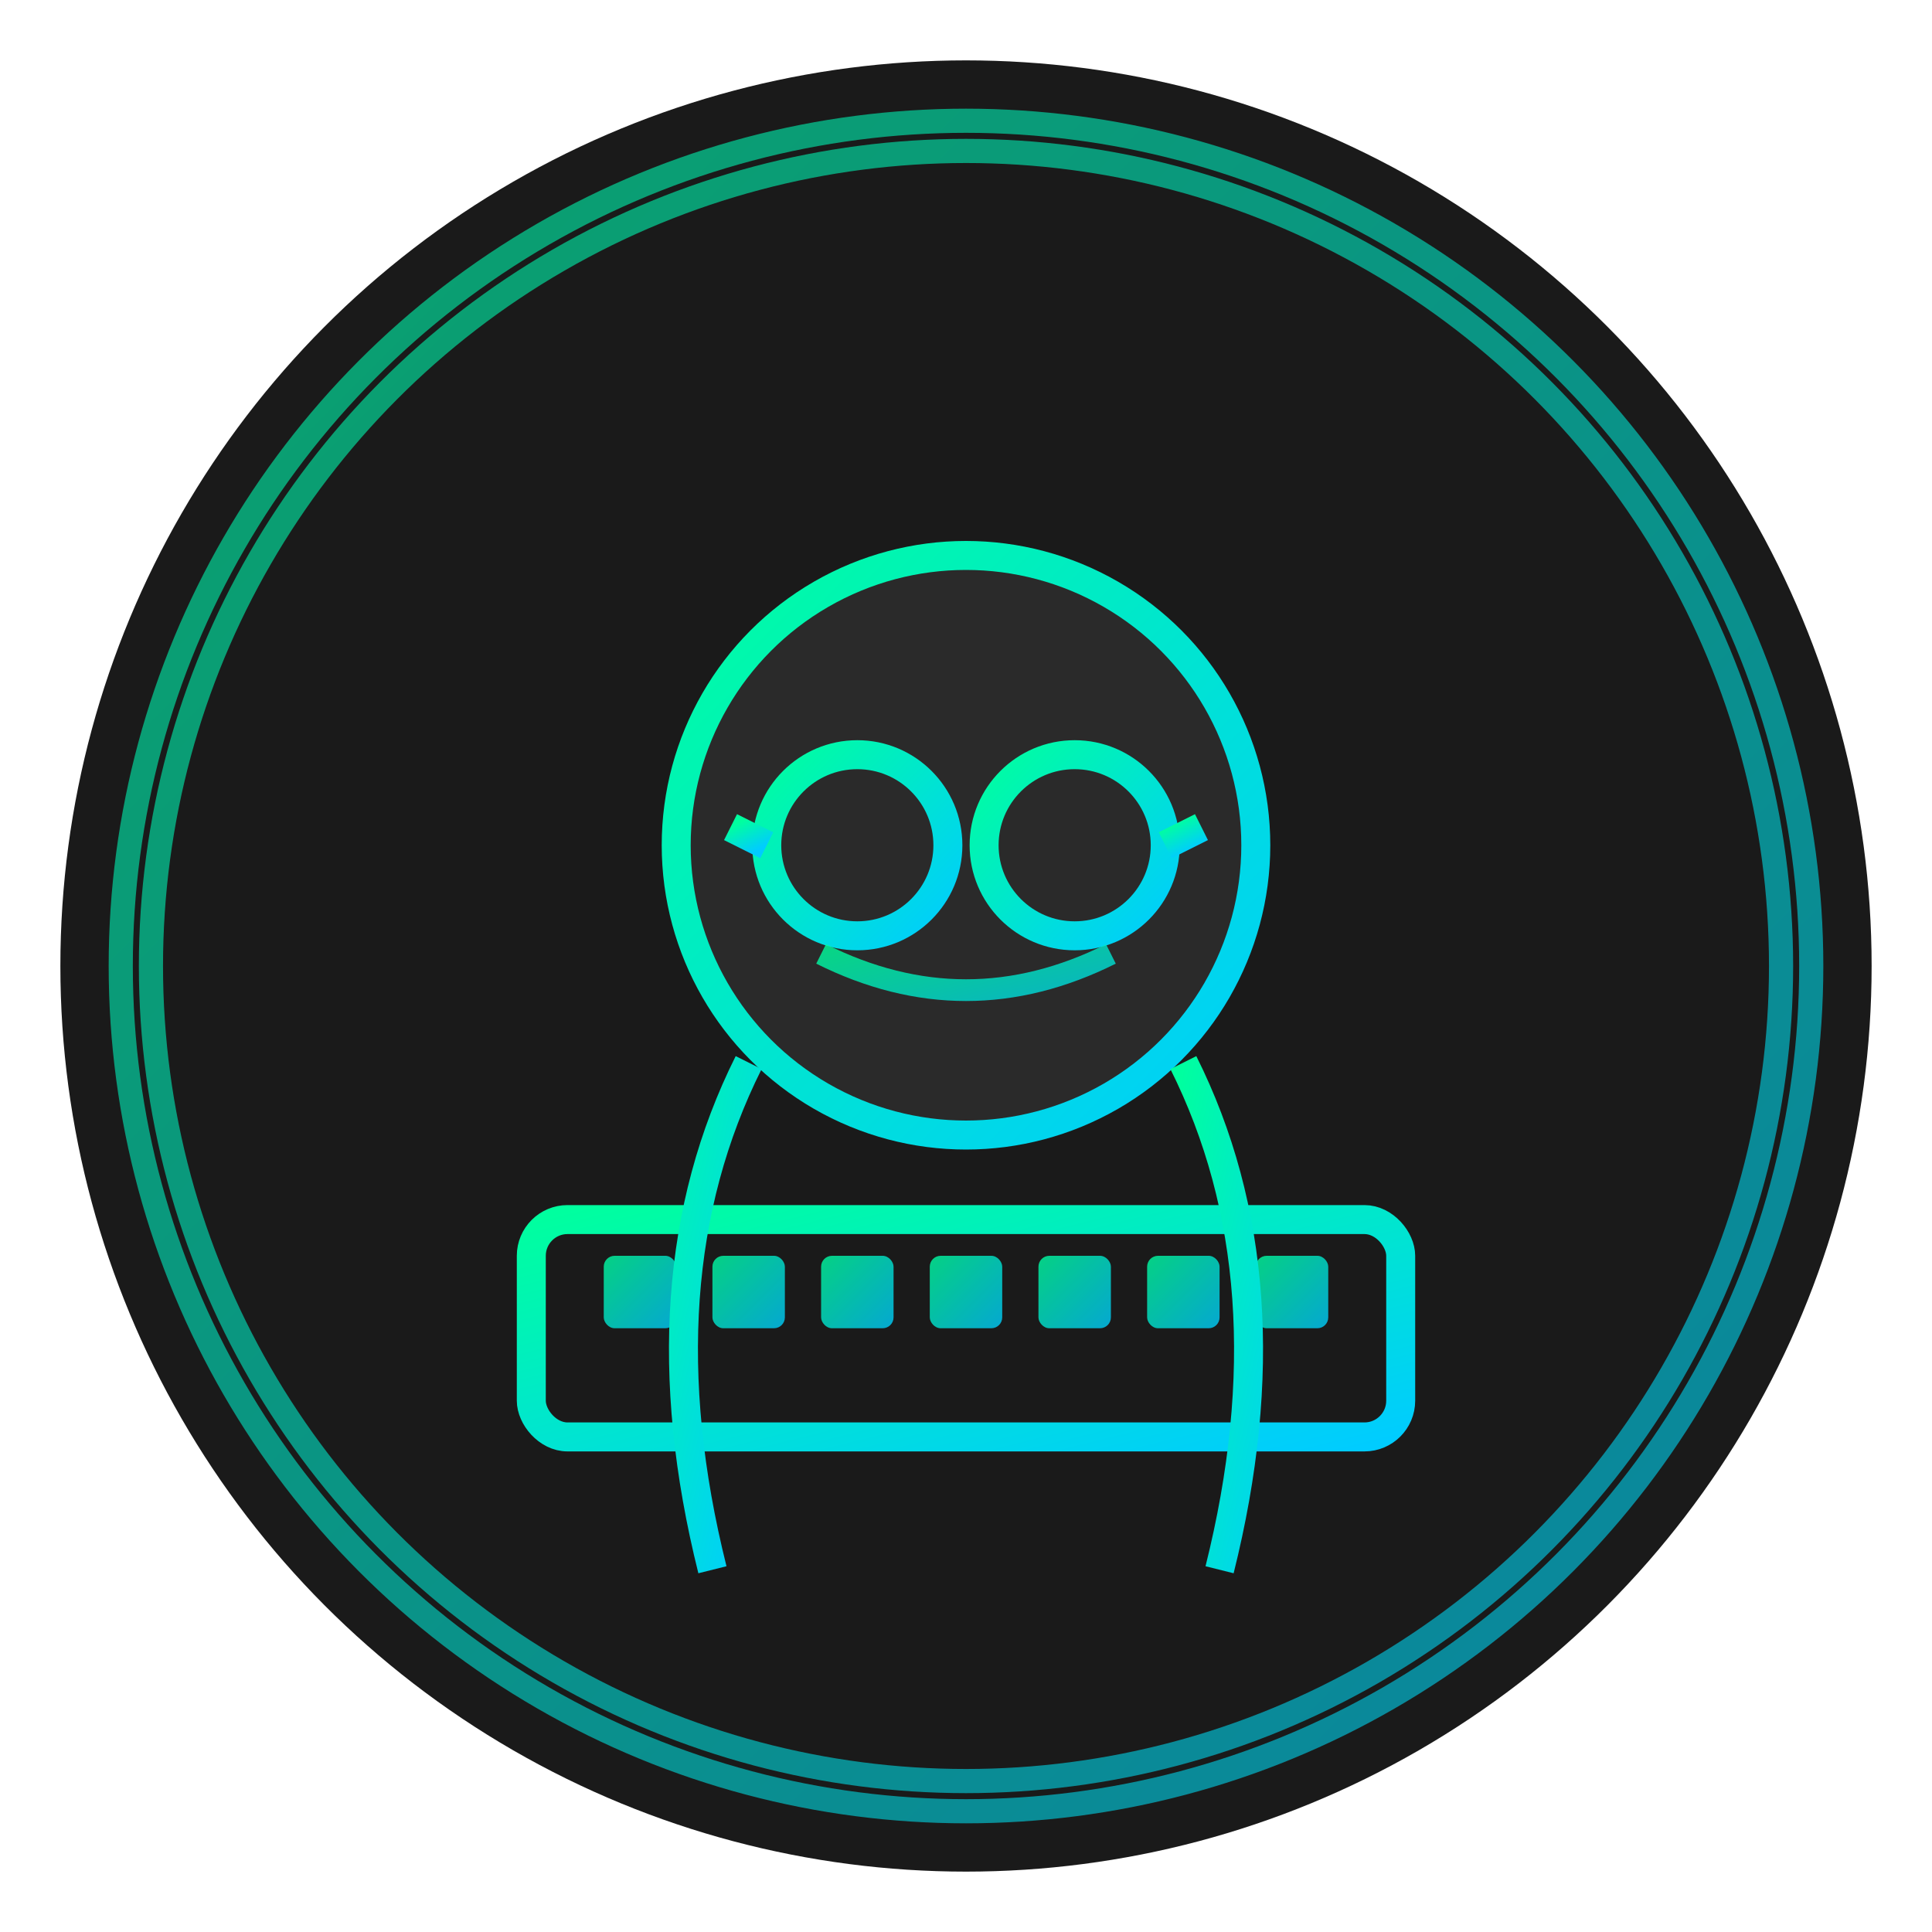 <?xml version="1.0" encoding="UTF-8"?>
<svg width="64" height="64" viewBox="0 0 64 64" xmlns="http://www.w3.org/2000/svg">
  <defs>
    <linearGradient id="keyboardGlow" x1="0%" y1="0%" x2="100%" y2="100%">
      <stop offset="0%" style="stop-color:#00ff9f;stop-opacity:1" />
      <stop offset="100%" style="stop-color:#00ccff;stop-opacity:1" />
    </linearGradient>
    <filter id="neonEffect" x="-50%" y="-50%" width="200%" height="200%">
      <feGaussianBlur in="SourceGraphic" stdDeviation="1.5" result="blur" />
      <feColorMatrix in="blur" type="matrix" values="1 0 0 0 0  0 1 0 0 0  0 0 1 0 0  0 0 0 18 -7" result="glow" />
      <feBlend in="SourceGraphic" in2="glow" mode="normal" />
    </filter>
  </defs>
  
  <!-- 背景圆形 -->
  <circle cx="32" cy="32" r="30" fill="#1a1a1a" />
  
  <!-- 键盘 -->
  <g transform="translate(32,44) scale(0.12)">
    <rect x="-120" y="-30" width="240" height="60" rx="10" fill="none" stroke="url(#keyboardGlow)" stroke-width="8" />
    <!-- 键帽 -->
    <g fill="url(#keyboardGlow)" opacity="0.8">
      <rect x="-100" y="-20" width="20" height="20" rx="3" />
      <rect x="-70" y="-20" width="20" height="20" rx="3" />
      <rect x="-40" y="-20" width="20" height="20" rx="3" />
      <rect x="-10" y="-20" width="20" height="20" rx="3" />
      <rect x="20" y="-20" width="20" height="20" rx="3" />
      <rect x="50" y="-20" width="20" height="20" rx="3" />
      <rect x="80" y="-20" width="20" height="20" rx="3" />
    </g>
  </g>
  
  <!-- 人物形象 -->
  <g transform="translate(32,28) scale(0.12)">
    <!-- 头部 -->
    <circle cx="0" cy="0" r="80" fill="#2a2a2a" stroke="url(#keyboardGlow)" stroke-width="8" />
    
    <!-- 眼镜 -->
    <g fill="none" stroke="url(#keyboardGlow)" stroke-width="8" filter="url(#neonEffect)">
      <circle cx="-30" cy="0" r="25" />
      <circle cx="30" cy="0" r="25" />
      <line x1="-5" y1="0" x2="5" y2="0" />
      <line x1="-55" y1="0" x2="-65" y2="-5" />
      <line x1="55" y1="0" x2="65" y2="-5" />
    </g>
    
    <!-- 胡须 -->
    <path d="M-40,30 Q0,50 40,30" fill="none" stroke="url(#keyboardGlow)" stroke-width="6" opacity="0.8" />
    
    <!-- 手臂和手 -->
    <g stroke="url(#keyboardGlow)" stroke-width="8" fill="none">
      <path d="M-60,60 Q-90,120 -70,200" />
      <path d="M60,60 Q90,120 70,200" />
    </g>
  </g>
  
  <!-- 光效装饰 -->
  <g stroke="url(#keyboardGlow)" stroke-width="0.8" opacity="0.6">
    <circle cx="32" cy="32" r="27" fill="none" />
    <circle cx="32" cy="32" r="28" fill="none" />
  </g>
</svg>